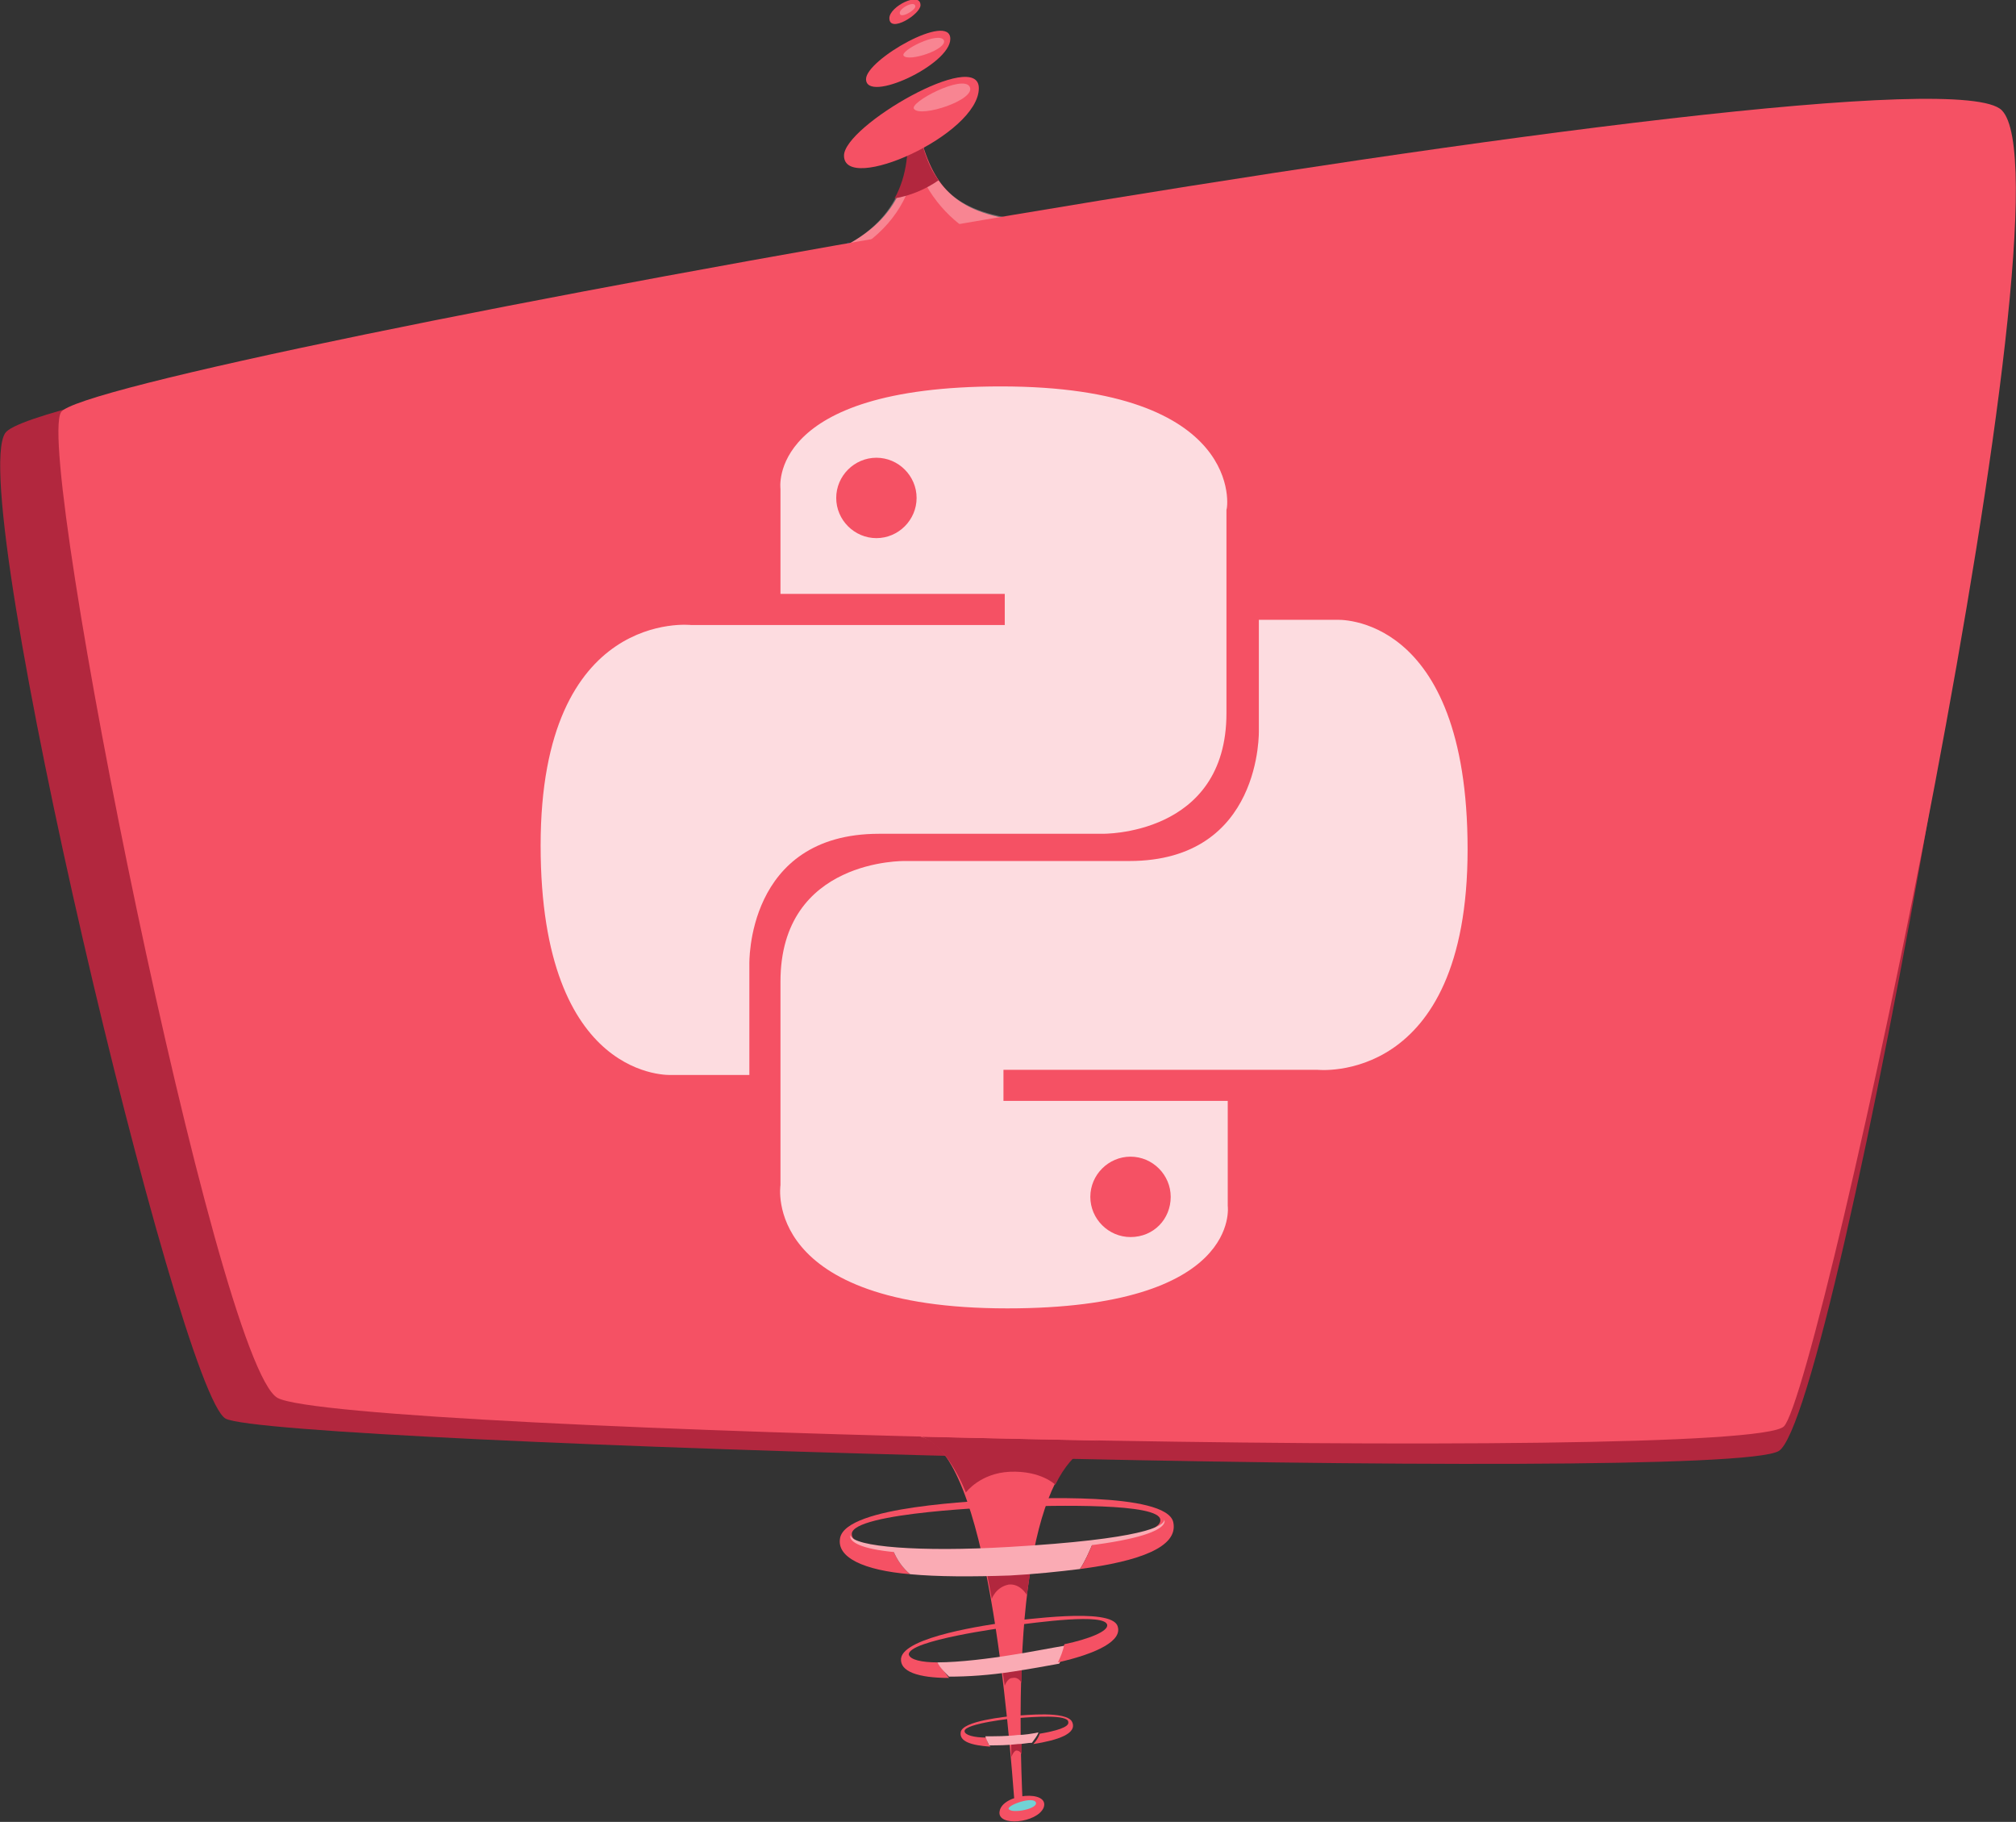 <?xml version="1.0" encoding="utf-8"?>
<!-- Generator: Adobe Illustrator 19.0.0, SVG Export Plug-In . SVG Version: 6.00 Build 0)  -->
<svg version="1.1" id="Layer_1" xmlns="http://www.w3.org/2000/svg" xmlns:xlink="http://www.w3.org/1999/xlink" x="0px" y="0px"
	 viewBox="0 0 155.5 140.5" style="enable-background:new 0 0 155.5 140.5;" xml:space="preserve">
<rect x="0" y="0" width="155.5" height="140.5" fill="#333333" stroke="none"/>
<style type="text/css">
	.st0{fill:#B2273E;}
	.st1{fill:#F55164;}
	.st2{fill:#FAABB4;}
	.st3{fill:#71D2D5;}
	.st4{opacity:0.3;fill:#FFFFFF;}
	.st5{fill:#AB3B3F;}
	.st6{fill:#025E9A;}
	.st7{opacity:0.8;}
	.st8{fill:#FFFFFF;}
</style>
<g id="XMLID_12_">
	<g id="XMLID_38_">
		<path id="XMLID_307_" class="st0" d="M0.4,33.4c-3.1,4.7,13.4,74,17,76c3.6,2,115.4,5.1,119.8,2.5c4.4-2.6,21.3-97,16.8-101.4
			C149.4,6.1,3.5,28.6,0.4,33.4z"/>
		<g id="XMLID_301_">
			<g id="XMLID_61_">
				<path id="XMLID_62_" class="st1" d="M84.7,111.1c-4.7,1.4-6.6,11.9-5.8,28.4l-0.6,0.1c-0.5-6.4-2.1-27.7-7.3-28.8l5.9-1.2
					L84.7,111.1z"/>
			</g>
		</g>
		<path id="XMLID_298_" class="st1" d="M77.1,139.7c0.2-1.4,3.9-1.7,3.4-0.3C80,140.6,76.9,140.9,77.1,139.7z"/>
		<path id="XMLID_297_" class="st0" d="M76.1,121.2l3.4-0.2l-0.3,2c0,0-0.5-0.9-1.4-0.8c-1,0.2-1.3,1.1-1.3,1.1L76.1,121.2z"/>
		<path id="XMLID_296_" class="st0" d="M77.3,128.7l0.2,1.3c0,0,0.2-0.6,0.6-0.6c0.5-0.1,0.7,0.4,0.7,0.4l0-1.2L77.3,128.7z"/>
		<path id="XMLID_293_" class="st0" d="M78,134.4l0.8-0.1l0,1c0,0-0.1-0.3-0.4-0.3c-0.2,0-0.4,0.5-0.4,0.5L78,134.4z"/>
		<g id="XMLID_240_">
			<path id="XMLID_288_" class="st1" d="M72.3,128.2c-1.2,0-2.1-0.2-2.2-0.6c-0.1-1.1,7.5-2.1,7.5-2.1l0-0.4
				c-1.3,0.2-7.9,1.1-8.1,2.8c-0.1,1,1.3,1.5,3.7,1.5C72.9,129,72.6,128.6,72.3,128.2z"/>
			<path id="XMLID_263_" class="st2" d="M78.2,127.6c-1.8,0.3-4.2,0.6-5.9,0.6c0.2,0.4,0.6,0.8,0.9,1.1c1.4,0,3.1-0.1,5-0.4
				c1.3-0.2,2.4-0.4,3.5-0.6c0.2-0.4,0.4-0.9,0.5-1.4C81,127.1,79.5,127.4,78.2,127.6z"/>
			<path id="XMLID_251_" class="st1" d="M86.2,125.4c-0.5-1.5-7.5-0.4-8.3-0.4l-0.1,0.4c2.3-0.3,7.4-1,7.6-0.1
				c0.1,0.5-1.4,1.1-3.3,1.5c-0.1,0.5-0.3,1-0.5,1.4C84.7,127.5,86.6,126.5,86.2,125.4z"/>
		</g>
		<g id="XMLID_221_">
			<path id="XMLID_237_" class="st1" d="M68.9,119.6c-1.9-0.2-3.2-0.6-3.2-1.3c0-1.7,11.8-2.1,11.8-2.1l0-0.6
				c-2,0.2-12.2,0.5-12.7,3c-0.3,1.5,1.8,2.5,5.4,2.8C69.6,120.9,69.2,120.3,68.9,119.6z"/>
			<path id="XMLID_234_" class="st2" d="M77.9,119.6c-2.8,0.1-6.4,0.3-9,0c0.3,0.7,0.7,1.3,1.3,1.8c2.1,0.2,4.8,0.2,7.7,0.1
				c1.9-0.1,3.8-0.3,5.4-0.5c0.4-0.6,0.7-1.3,1-2C82.2,119.3,79.9,119.5,77.9,119.6z"/>
			<path id="XMLID_222_" class="st1" d="M90.5,117.4c-0.5-2.4-11.4-1.8-12.5-1.8l-0.1,0.6c3.6-0.1,11.5-0.3,11.6,1
				c0.1,0.8-2.3,1.4-5.2,1.8c-0.3,0.7-0.6,1.4-1,2C87.9,120.4,90.9,119.3,90.5,117.4z"/>
		</g>
		<g id="XMLID_188_">
			<path id="XMLID_199_" class="st1" d="M74.4,133.5c0-0.6,3.9-1,3.9-1l0-0.2c-0.7,0.1-4.1,0.4-4.2,1.3c-0.1,0.7,0.8,1,2.3,1.1
				c-0.2-0.2-0.3-0.5-0.3-0.7C75.1,134,74.4,133.8,74.4,133.5z"/>
			<path id="XMLID_195_" class="st2" d="M78.5,133.8c-0.8,0.1-1.7,0.1-2.5,0.1c0.1,0.3,0.2,0.5,0.3,0.7c0.6,0,1.4,0,2.2-0.1
				c0.4,0,0.8-0.1,1.1-0.1c0.2-0.3,0.4-0.5,0.5-0.8C79.6,133.7,79,133.8,78.5,133.8z"/>
			<path id="XMLID_190_" class="st1" d="M82.7,132.8c-0.4-0.9-3.8-0.5-4.2-0.5l0,0.2c1.2-0.1,3.9-0.3,3.9,0.3c0.1,0.4-1,0.7-2.2,0.9
				c-0.1,0.3-0.3,0.6-0.5,0.8C81.6,134.2,83.1,133.7,82.7,132.8z"/>
		</g>
		<path id="XMLID_187_" class="st0" d="M71.1,110.8l13.7,0.3c0,0-2,0.5-3.4,3.4c0,0-1.1-1.1-3.5-1c-2.3,0.1-3.4,1.6-3.4,1.6
			S73.2,111.6,71.1,110.8z"/>
		<path id="XMLID_186_" class="st3" d="M77.8,139.5c-0.1-0.3,1.9-1,2.1-0.5C80.1,139.5,78,139.9,77.8,139.5z"/>
		<g id="XMLID_175_">
			<path id="XMLID_183_" class="st2" d="M65.6,118.4c0.2,0.9,5.4,1.3,12.2,0.9c10.4-0.6,12-1.6,12-2.1c0,0,1.2,1.8-12,2.5
				C64.6,120.4,65.6,118.4,65.6,118.4z"/>
		</g>
		<g id="XMLID_170_">
			<path id="XMLID_172_" class="st1" d="M65.3,18.9c0,0,1.4,1.5,5.8,0.9c4.4-0.6,6.8-2.9,6.8-2.9c-4.9-0.8-6.2-3.2-7.2-7.5l-0.5,0.2
				C70.3,13,69.8,16.5,65.3,18.9z"/>
		</g>
		<g id="XMLID_163_">
			<g id="XMLID_166_">
				<path id="XMLID_169_" class="st4" d="M65.3,18.9c0,0,0.3,0.2,0.7,0.4c2.5-1.5,4.3-3.9,4.6-6.9c-0.2-0.7-0.4-1.5-0.5-2.3
					C70.2,13.3,69.4,16.7,65.3,18.9z"/>
				<path id="XMLID_168_" class="st5" d="M70.3,9.4l-0.2,0.1c0,0.2,0,0.4,0,0.6c0.1,0.8,0.2,1.6,0.5,2.3
					C70.7,11.5,70.6,10.5,70.3,9.4z"/>
				<path id="XMLID_167_" class="st4" d="M77.8,16.8c-4.9-0.8-6.2-3.2-7.2-7.5l-0.3,0.1c0.3,1,0.3,2,0.3,3c0.9,2.7,2.7,4.7,5.1,6
					C77.2,17.6,77.8,16.8,77.8,16.8z"/>
			</g>
			<g id="XMLID_164_">
				<path id="XMLID_165_" class="st0" d="M70.7,9.3L70,9.5c0.1,2,0,4-1,5.8c1.2-0.2,2.4-0.7,3.4-1.4C71.5,12.7,71.1,11.2,70.7,9.3z"
					/>
			</g>
		</g>
		<path id="XMLID_154_" class="st1" d="M65.1,12c0-2.3,10.4-8.3,10.4-5.2C75.5,10.4,65.1,15,65.1,12z"/>
		<path id="XMLID_144_" class="st1" d="M66.8,6.1c0-1.5,6.5-5.2,6.5-3.1C73.3,5,66.8,8,66.8,6.1z"/>
		<path id="XMLID_141_" class="st1" d="M68.6,1.4c0-0.9,2.4-2.1,2.4-1C71,1.1,68.6,2.6,68.6,1.4z"/>
		<path id="XMLID_140_" class="st4" d="M69.4,1c0-0.4,1.2-1,1.2-0.5C70.6,0.8,69.4,1.5,69.4,1z"/>
		<g id="XMLID_138_">
			<path id="XMLID_139_" class="st6" d="M69.6,20.2c-3,0-4.4-1.1-4.4-1.2l0.2-0.3l-0.1,0.1l0.1-0.1c0,0,1.8,1.4,5.6,1
				c3.8-0.4,6.7-3,6.7-3l0.3,0.3c-0.1,0.1-2.9,2.7-6.9,3.1C70.5,20.2,70.1,20.2,69.6,20.2z"/>
		</g>
		<path id="XMLID_129_" class="st4" d="M70.5,8.4c-0.4-0.5,3.8-2.7,4.3-1.7C75.3,7.7,71,9.1,70.5,8.4z"/>
		<path id="XMLID_40_" class="st1" d="M4.7,31.8C6.6,28.2,148.5,2.6,154.4,8.5c5.9,5.9-14,98.6-16.8,101.5
			c-2.9,2.9-111.4,0.5-116.2-2.2C16.7,105.1,2.7,35.3,4.7,31.8z"/>
		<path id="XMLID_39_" class="st4" d="M69.7,4.3c-0.3-0.4,2.7-1.9,3.1-1.2C73.1,3.8,70.1,4.8,69.7,4.3z"/>
	</g>
	<g id="XMLID_20_" class="st7">
		<path id="XMLID_35_" class="st8" d="M77.2,29.8c-18.1,0-17,7.9-17,7.9l0,8.1h17.3v2.4H53.3c0,0-11.6-1.3-11.6,17
			s10.1,17.7,10.1,17.7h6v-8.5c0,0-0.3-10.1,10-10.1H85c0,0,9.6,0.2,9.6-9.3V39.3C94.7,39.3,96.1,29.8,77.2,29.8L77.2,29.8
			L77.2,29.8z M67.6,35.3c1.7,0,3.1,1.4,3.1,3.1c0,1.7-1.4,3.1-3.1,3.1s-3.1-1.4-3.1-3.1C64.5,36.7,65.9,35.3,67.6,35.3L67.6,35.3
			L67.6,35.3z"/>
		<path id="XMLID_30_" class="st8" d="M77.7,100.9c18.1,0,17-7.9,17-7.9l0-8.1H77.4v-2.4h24.2c0,0,11.6,1.3,11.6-17
			c0-18.3-10.1-17.7-10.1-17.7h-6v8.5c0,0,0.3,10.1-10,10.1H69.8c0,0-9.6-0.2-9.6,9.3v15.7C60.2,91.4,58.7,100.9,77.7,100.9
			L77.7,100.9L77.7,100.9z M87.2,95.4c-1.7,0-3.1-1.4-3.1-3.1c0-1.7,1.4-3.1,3.1-3.1c1.7,0,3.1,1.4,3.1,3.1
			C90.3,94,89,95.4,87.2,95.4L87.2,95.4L87.2,95.4z"/>
	</g>
</g>
</svg>
